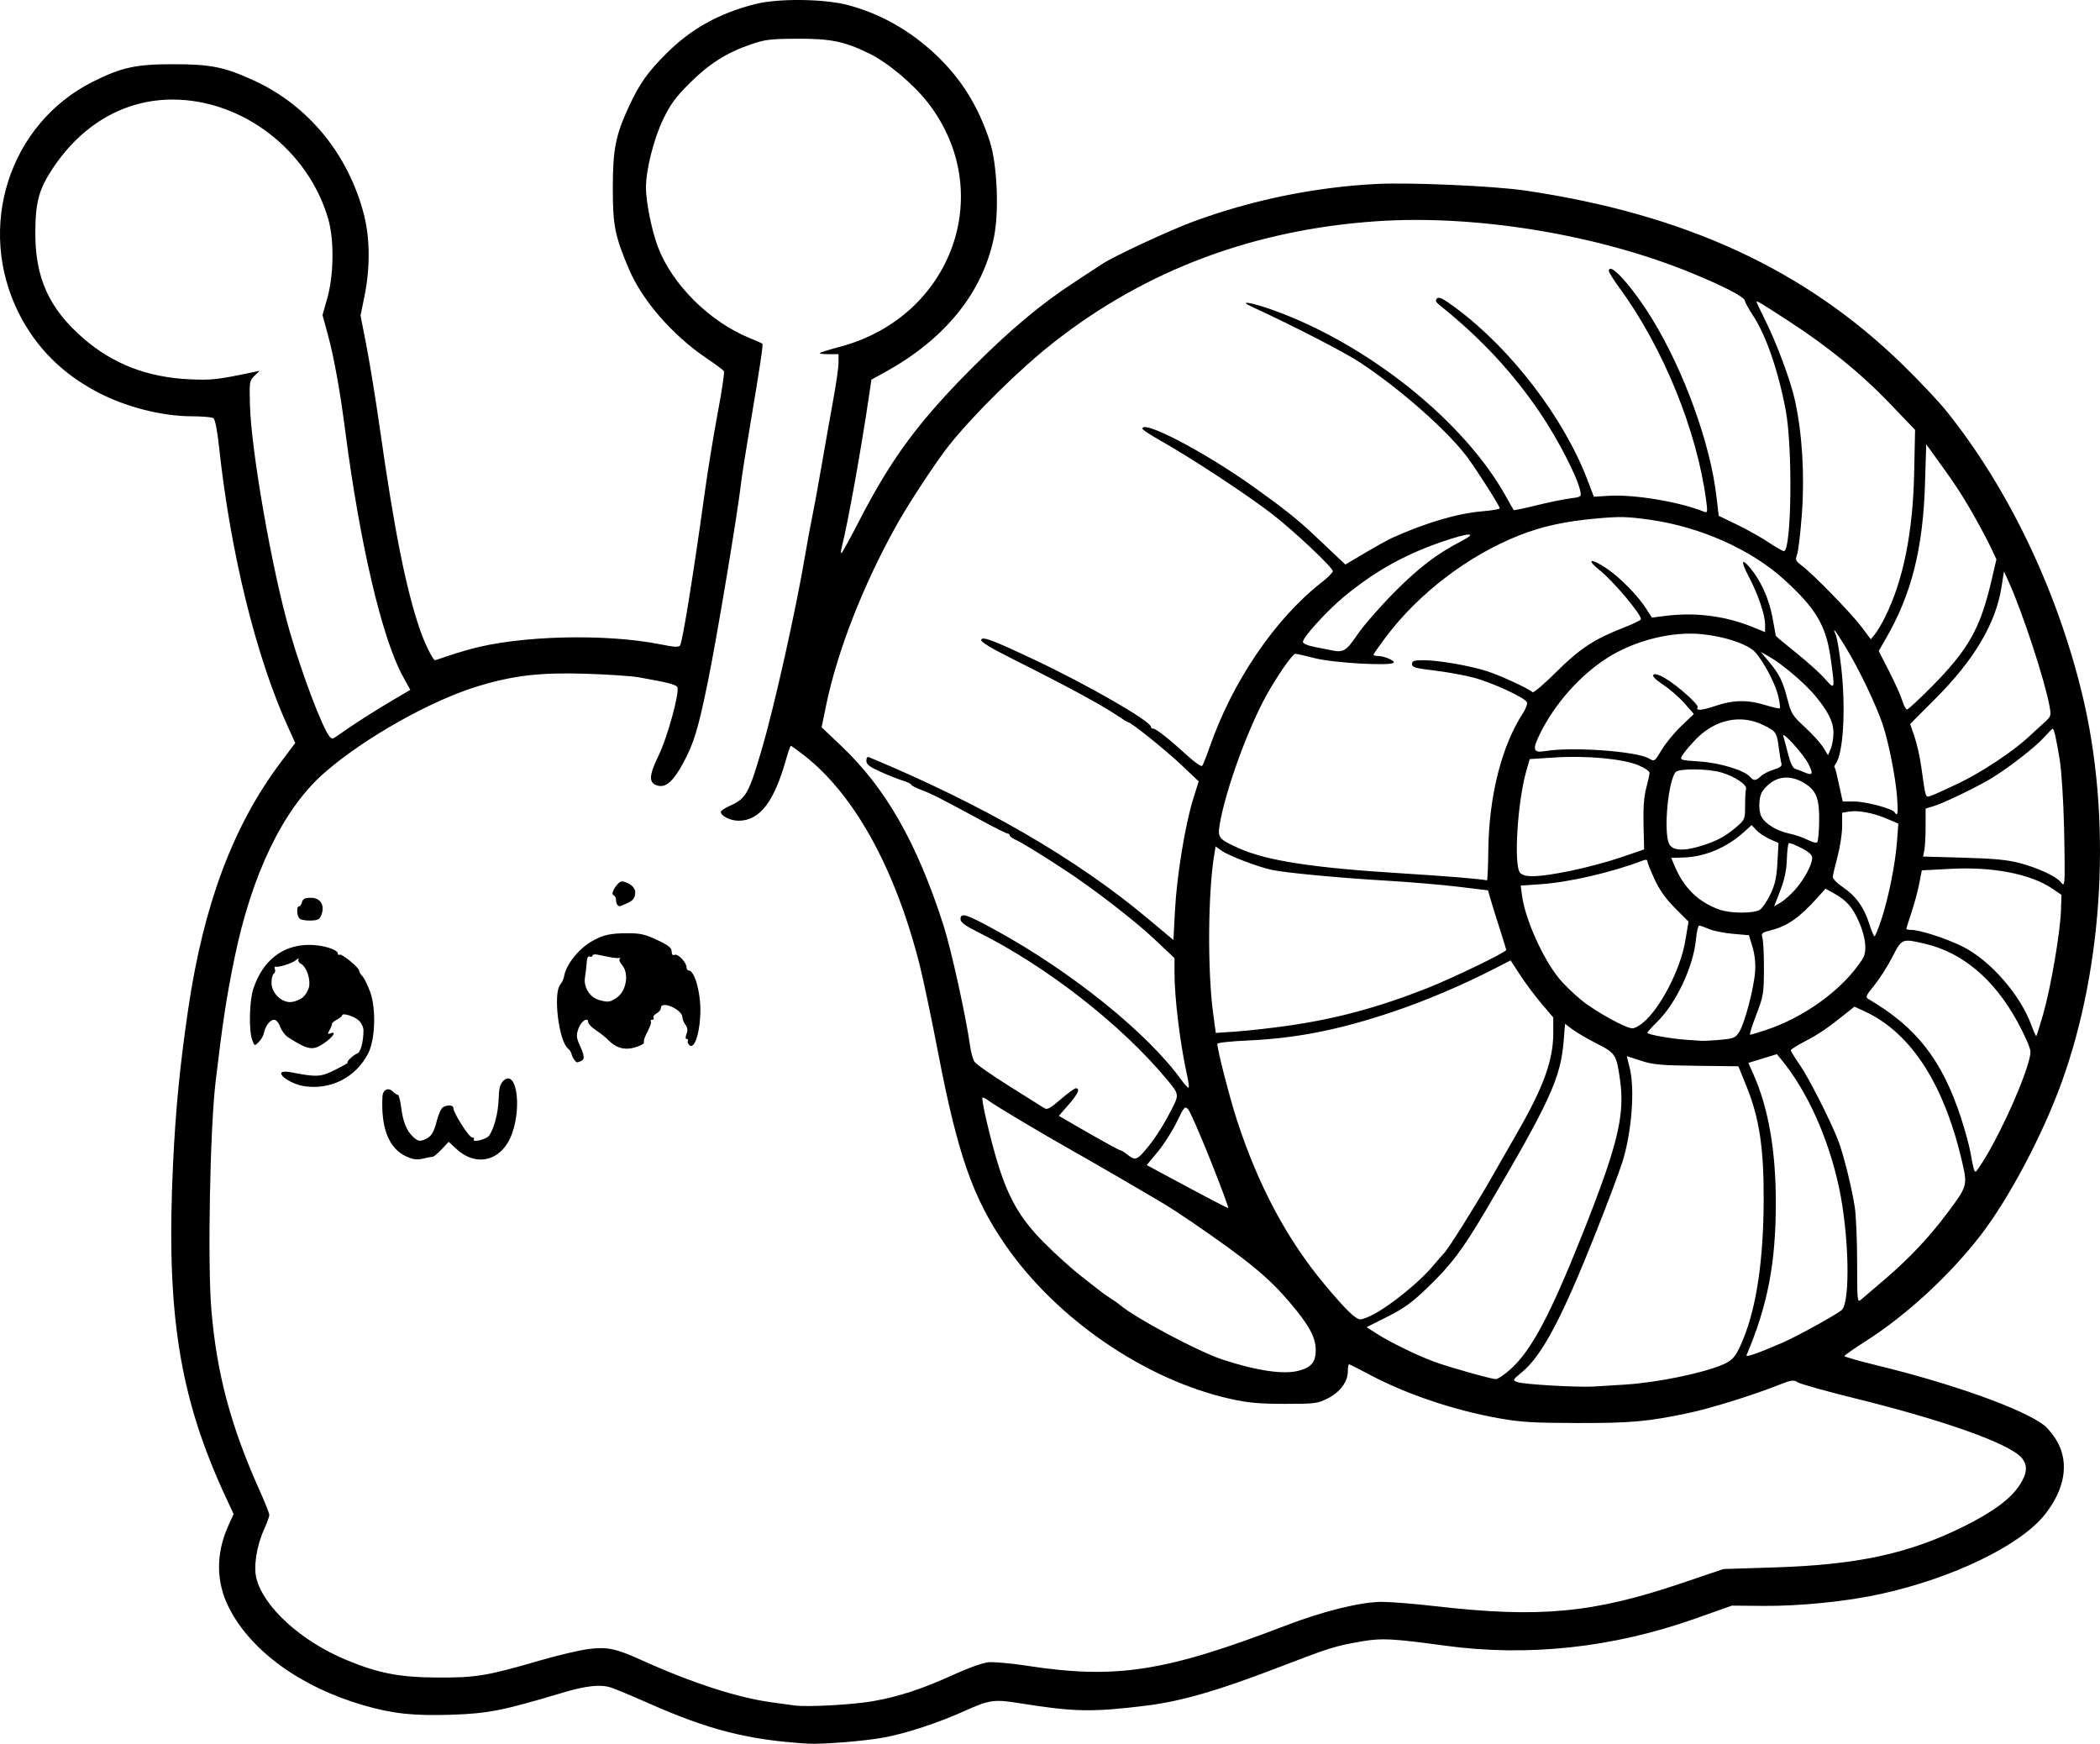 <?xml version="1.0" encoding="UTF-8" standalone="no"?>
<!-- Created with Inkscape (http://www.inkscape.org/) -->

<svg
   width="259.652mm"
   height="215.588mm"
   viewBox="0 0 259.652 215.588"
   version="1.1"
   id="svg5"
   xml:space="preserve"
   xmlns="http://www.w3.org/2000/svg"
   xmlns:svg="http://www.w3.org/2000/svg"><defs
     id="defs2" /><g
     id="layer1"
     transform="translate(75.307,-11.536)"><path
       style="fill:#000000;stroke-width:0.265"
       d="m 24.538,227.106 c -7.367,-0.46 -12.193,-1.689 -19.711,-5.019 -1.965,-0.87 -4.034,-1.734 -4.6,-1.919 -1.285,-0.421 -3.08,-0.225 -6.013,0.654 -7.266,2.179 -9.189,2.561 -13.626,2.708 -4.738,0.157 -7.329,-0.117 -10.912,-1.155 -7.806,-2.262 -13.962,-6.72 -16.679,-12.08 -1.594,-3.145 -1.631,-6.642 -0.106,-10.051 l 0.683,-1.527 -0.95,-2.044 c -5.78,-12.442 -7.42,-22.822 -6.531,-41.335 0.325,-6.772 0.848,-12.089 1.871,-19.05 1.898,-12.905 5.554,-22.668 11.406,-30.461 l 1.83,-2.438 -0.913,-2.005 c -3.93,-8.631 -7.086,-21.447 -8.502,-34.522 -0.237,-2.191 -0.495,-3.492 -0.719,-3.634 -0.192,-0.122 -1.384,-0.223 -2.647,-0.226 -3.682,-0.006 -8.111,-1.13 -11.593,-2.941 -4.401,-2.289 -7.675,-5.558 -9.8,-9.783 -5.334,-10.609 -1.222,-23.453 9.174,-28.654 3.528,-1.765 5.297,-2.15 9.886,-2.15 4.678,0 6.34,0.335 10.012,2.019 6.692,3.069 11.638,9.08 13.575,16.502 0.771,2.952 0.803,6.616 0.09,10.128 l -0.492,2.424 0.737,3.778 c 0.405,2.078 1.139,6.604 1.631,10.057 1.832,12.862 3.235,19.905 4.987,25.029 0.566,1.656 1.604,3.749 1.859,3.749 0.043,0 0.598,-0.185 1.235,-0.411 0.637,-0.226 1.991,-0.646 3.01,-0.932 6.092,-1.711 16.831,-1.989 23.664,-0.613 1.704,0.343 2.233,0.369 2.389,0.117 0.312,-0.504 1.667,-8.91 3.053,-18.931 0.382,-2.765 1.106,-7.207 1.609,-9.872 0.503,-2.665 0.844,-4.959 0.758,-5.097 -0.086,-0.139 -1.058,-0.861 -2.161,-1.605 C 7.849,52.984 4.102,48.684 2.465,44.823 0.72,40.708 0.461,39.409 0.464,34.82 c 0.003,-4.841 0.339,-6.552 1.984,-10.1 1.314,-2.834 2.299,-4.232 4.62,-6.553 3.064,-3.064 6.488,-4.971 10.993,-6.124 2.835,-0.726 8.553,-0.663 11.503,0.127 4.005,1.071 7.646,3.129 10.818,6.114 3.132,2.947 5.271,6.375 6.688,10.716 0.924,2.832 1.176,8.691 0.512,11.904 -1.411,6.821 -6.015,12.526 -13.405,16.609 l -1.738,0.96 -0.325,2.197 c -0.994,6.709 -2.584,15.515 -3.348,18.535 -0.101,0.4 -0.12,0.728 -0.042,0.728 0.078,0 1.082,-1.824 2.23,-4.054 3.943,-7.653 7.324,-12.229 13.939,-18.863 4.673,-4.687 8.512,-7.902 12.654,-10.597 1.49,-0.969 3.028,-1.979 3.418,-2.243 1.326,-0.898 8.275,-4.136 11.197,-5.217 7.257,-2.685 15.105,-4.298 22.783,-4.682 4.147,-0.207 14.555,0.258 18.36,0.821 19.752,2.923 34.599,9.778 46.664,21.545 2.018,1.968 4.435,4.531 5.37,5.695 7.608,9.466 13.605,21.937 16.765,34.862 3.722,15.224 2.756,33.655 -2.525,48.217 -2.354,6.491 -6.513,14.331 -9.997,18.844 -3.807,4.932 -9.14,9.852 -14.131,13.038 -1.482,0.946 -2.701,1.796 -2.709,1.889 -0.008,0.093 1.801,0.611 4.02,1.151 9.353,2.274 18.002,5.368 20.648,7.387 0.493,0.376 1.242,1.309 1.666,2.074 1.474,2.661 0.905,5.914 -1.578,9.021 -3.037,3.801 -11.391,7.834 -20.273,9.787 -4.203,0.924 -9.992,1.509 -14.552,1.47 l -3.836,-0.033 -4.617,1.632 c -10.127,3.579 -20.625,4.709 -30.837,3.319 -6.533,-0.889 -7.866,-0.958 -10.321,-0.53 -3.361,0.586 -3.854,0.741 -10.625,3.343 -7.171,2.755 -11.742,4.071 -15.964,4.593 -6.731,0.833 -8.959,0.792 -15.71,-0.292 -3.173,-0.509 -3.715,-0.432 -6.836,0.973 -3.27,1.472 -7.242,2.774 -9.998,3.277 -2.404,0.439 -7.649,0.856 -9.393,0.747 z m 8.07,-5.245 c 3.22,-0.562 6.239,-1.556 10.045,-3.305 1.743,-0.801 3.55,-1.444 4.247,-1.511 0.667,-0.064 2.815,0.13 4.772,0.43 11.027,1.695 17.09,0.753 32.001,-4.972 4.656,-1.788 9.295,-2.927 11.9,-2.924 1.095,0.002 4.075,0.243 6.621,0.536 12.84,1.479 19.48,0.858 30.427,-2.848 l 5.159,-1.747 6.35,-0.202 c 10.207,-0.325 16.525,-1.688 23.283,-5.02 3.687,-1.818 5.933,-3.483 7.028,-5.21 0.931,-1.468 0.984,-2.446 0.182,-3.354 -1.541,-1.744 -9.606,-4.613 -20.556,-7.314 -3.574,-0.881 -6.762,-1.773 -7.085,-1.982 -0.528,-0.342 -0.779,-0.304 -2.514,0.382 -3.137,1.241 -8.36,2.858 -11.055,3.424 -5.012,1.052 -7.127,1.24 -13.758,1.222 -5.488,-0.015 -6.981,-0.107 -9.736,-0.604 -5.612,-1.012 -11.522,-3.026 -16.111,-5.491 -1.192,-0.64 -2.233,-1.164 -2.315,-1.164 -0.082,0 -0.149,0.399 -0.149,0.887 0,1.274 -0.981,2.58 -2.514,3.346 -1.236,0.618 -1.583,0.661 -5.291,0.658 -3.164,-0.003 -4.523,-0.127 -6.702,-0.612 -10.532,-2.345 -21.555,-9.895 -27.882,-19.096 -3.992,-5.806 -5.862,-11.172 -8.285,-23.775 -0.801,-4.168 -1.818,-9.006 -2.259,-10.753 -3.016,-11.93 -8.081,-21.111 -14.317,-25.954 -0.826,-0.641 -1.554,-1.166 -1.619,-1.166 -0.065,0 -0.321,0.723 -0.569,1.608 -1.501,5.348 -3.276,7.653 -5.897,7.653 -1.01,0 -2.189,-0.586 -2.189,-1.088 0,-0.145 0.513,-0.492 1.141,-0.769 1.978,-0.875 2.326,-1.501 3.97,-7.141 1.573,-5.397 4.234,-17.359 5.354,-24.074 0.231,-1.382 0.594,-3.347 0.808,-4.366 0.214,-1.019 0.748,-3.936 1.187,-6.482 0.439,-2.547 1.089,-6.216 1.445,-8.154 0.356,-1.938 0.646,-3.992 0.646,-4.564 v -1.041 h -1.235 c -0.679,0 -1.171,-0.064 -1.092,-0.142 0.078,-0.078 1.226,-0.432 2.55,-0.787 13.835,-3.703 19.382,-19.083 10.862,-30.119 -1.781,-2.307 -4.944,-4.971 -7.249,-6.105 -3.082,-1.517 -4.796,-1.869 -8.996,-1.847 -3.272,0.017 -3.938,0.099 -5.714,0.709 -2.965,1.018 -5.137,2.4 -7.545,4.8 -1.726,1.72 -2.364,2.591 -3.26,4.447 -1.166,2.415 -2.124,6.213 -2.131,8.445 -0.005,1.732 0.712,5.299 1.469,7.311 1.754,4.659 6.396,9.277 11.352,11.291 0.811,0.33 1.519,0.646 1.572,0.704 0.116,0.125 -0.274,2.724 -1.525,10.158 -0.514,3.056 -1.002,6.152 -1.084,6.879 -0.439,3.881 -3.014,19.316 -4.126,24.739 -1.225,5.969 -1.737,7.644 -3.108,10.163 -1.168,2.147 -2.08,2.948 -3.071,2.7 -1.163,-0.292 -1.144,-1.21 0.08,-3.714 1.083,-2.217 2.601,-7.731 2.326,-8.448 -0.128,-0.335 -1.124,-0.592 -4.814,-1.242 -0.873,-0.154 -3.79,-0.349 -6.482,-0.434 -5.646,-0.178 -8.957,0.204 -13.361,1.542 -5.875,1.785 -14.172,6.471 -19.05,10.761 -5.051,4.442 -8.942,12.513 -11.079,22.981 -0.975,4.778 -1.447,7.874 -2.31,15.168 -0.693,5.85 -1.001,22.429 -0.524,28.151 0.66,7.907 2.399,14.427 5.963,22.358 0.661,1.472 1.203,2.839 1.203,3.039 0,0.2 -0.291,1.003 -0.646,1.784 -0.924,2.033 -1.326,4.614 -0.945,6.079 0.92,3.548 5.539,7.743 11.054,10.038 4.006,1.668 6.61,2.174 11.308,2.199 4.78,0.026 6.17,-0.205 12.687,-2.106 2.19,-0.639 4.897,-1.277 6.016,-1.418 2.294,-0.289 3.377,-0.064 6.493,1.347 6.217,2.816 11.899,4.664 16.084,5.232 1.161,0.157 2.469,0.337 2.905,0.399 1.524,0.217 7.163,-0.09 9.657,-0.525 z m -57.622,-67.321 c -2.202,-0.986 -3.209,-3.482 -3.004,-7.442 0.044,-0.84 0.717,-1.171 1.265,-0.623 0.218,0.218 0.498,0.396 0.623,0.396 0.125,0 0.312,0.681 0.416,1.513 0.233,1.865 0.666,2.934 1.506,3.721 0.518,0.485 0.772,0.556 1.291,0.358 0.911,-0.346 1.222,-0.803 1.629,-2.392 0.196,-0.765 0.526,-1.499 0.734,-1.63 0.554,-0.351 1.304,-0.299 1.304,0.089 0,0.593 1.936,3.632 2.313,3.632 0.2,0 0.3,0.103 0.222,0.229 -0.273,0.442 1.51,0.032 1.858,-0.427 0.629,-0.829 1.151,-2.807 1.204,-4.565 0.04,-1.311 0.175,-1.84 0.569,-2.226 1.567,-1.531 2.335,2.947 1.108,6.459 -1.181,3.379 -4.342,4.29 -6.866,1.978 l -0.988,-0.905 -0.866,0.918 c -0.476,0.505 -0.971,0.921 -1.1,0.925 -0.128,0.003 -0.67,0.108 -1.204,0.232 -0.734,0.17 -1.226,0.111 -2.015,-0.242 z m -12.8,-8.737 c -1.305,-0.216 -2.953,-1.225 -2.691,-1.649 0.088,-0.142 0.572,-0.17 1.114,-0.063 3.256,0.64 3.734,0.614 5.566,-0.309 0.958,-0.483 1.649,-0.878 1.534,-0.879 -0.31,-0.001 0.67,-0.95 1.163,-1.126 0.413,-0.147 0.757,-1.44 0.763,-2.864 0.002,-0.375 -0.265,-0.925 -0.592,-1.223 -0.586,-0.534 -2.051,-0.974 -2.051,-0.617 0,0.101 -0.292,0.339 -0.649,0.53 -0.357,0.191 -0.629,0.419 -0.605,0.508 0.024,0.088 -0.104,0.426 -0.283,0.75 -0.278,0.502 -0.267,0.566 0.076,0.435 0.833,-0.32 0.359,0.436 -0.754,1.202 -1.398,0.962 -1.959,0.874 -4.431,-0.697 -0.381,-0.242 -0.835,-0.834 -1.009,-1.315 -0.189,-0.522 -0.497,-0.875 -0.765,-0.875 -0.488,0 -1.085,0.795 -1.253,1.671 -0.059,0.304 -0.342,0.788 -0.629,1.076 -0.52,0.52 -0.524,0.519 -0.804,-0.217 -0.446,-1.172 -0.37,-4.867 0.13,-6.367 1.165,-3.494 3.615,-5.416 6.909,-5.421 1.647,-0.003 3.538,0.572 3.538,1.075 0,0.152 0.102,0.214 0.226,0.137 0.266,-0.165 2.42,1.616 2.42,2 0,0.145 0.17,0.433 0.378,0.641 0.208,0.208 0.636,1.062 0.951,1.899 0.781,2.075 0.663,5.966 -0.234,7.69 -1.555,2.991 -4.69,4.558 -8.016,4.008 z m 0.013,-11.018 c 0.284,-0.265 0.596,-0.802 0.695,-1.195 0.232,-0.925 -0.3,-2.521 -0.958,-2.874 -0.296,-0.158 -0.437,-0.411 -0.33,-0.593 0.102,-0.175 -0.044,-0.122 -0.323,0.116 -0.469,0.4 -2.108,0.921 -2.549,0.811 -0.104,-0.026 -0.126,0.118 -0.048,0.32 0.077,0.202 0.014,0.446 -0.142,0.542 -0.155,0.096 -0.283,0.596 -0.283,1.111 0,1.337 1.337,2.582 2.561,2.383 0.474,-0.077 1.095,-0.356 1.378,-0.621 z m 33.499,7.767 c -0.146,-0.182 -0.301,-0.505 -0.345,-0.718 -0.044,-0.213 -0.232,-0.506 -0.418,-0.651 -1.15,-0.902 -1.875,-6.83 -0.969,-7.922 0.211,-0.255 0.42,-0.696 0.464,-0.981 0.217,-1.425 1.739,-3.374 3.385,-4.337 1.405,-0.822 2.283,-1.023 4.498,-1.029 1.536,-0.004 2.157,0.138 3.638,0.834 1.394,0.656 1.786,0.965 1.786,1.411 0,0.393 0.121,0.525 0.387,0.423 0.417,-0.16 1.465,0.972 1.465,1.583 0,0.199 0.126,0.361 0.279,0.361 0.663,0 1.404,2.483 1.422,4.763 0.021,2.648 -0.681,5.016 -1.328,4.479 -0.202,-0.168 -0.303,-0.411 -0.223,-0.54 0.08,-0.129 0.022,-0.235 -0.129,-0.235 -0.179,0 -0.191,-0.218 -0.033,-0.634 0.171,-0.449 0.132,-0.777 -0.13,-1.124 -0.204,-0.27 -0.375,-0.691 -0.38,-0.935 -0.018,-0.965 -2.654,-2.109 -2.654,-1.152 0,0.213 -0.241,0.517 -0.537,0.675 -0.295,0.158 -0.467,0.4 -0.381,0.538 0.085,0.138 0.009,0.251 -0.169,0.251 -0.178,0 -0.25,0.074 -0.159,0.165 0.091,0.091 -0.055,0.597 -0.324,1.124 -0.48,0.942 -0.546,1.132 -0.546,1.579 0,0.122 -0.49,0.369 -1.088,0.549 -1.248,0.374 -2.367,0.072 -3.277,-0.884 -0.291,-0.306 -0.975,-0.852 -1.52,-1.214 -0.545,-0.362 -0.991,-0.816 -0.992,-1.008 -0.004,-0.715 -0.887,-0.146 -1.206,0.777 -0.287,0.829 -0.264,1.105 0.172,2.079 0.612,1.367 0.629,1.754 0.084,1.963 -0.51,0.196 -0.452,0.21 -0.772,-0.191 z m 5.228,-7.653 c 1.231,-0.806 1.587,-3.068 0.647,-4.107 -0.249,-0.275 -0.363,-0.589 -0.253,-0.699 0.109,-0.109 0.08,-0.165 -0.066,-0.123 -0.146,0.042 -0.681,-0.008 -1.191,-0.111 -0.509,-0.103 -1.194,-0.239 -1.521,-0.303 -0.327,-0.064 -0.595,-0.008 -0.595,0.125 0,0.133 -0.149,0.184 -0.331,0.114 -0.218,-0.084 -0.347,0.168 -0.379,0.736 -0.027,0.475 -0.121,1.28 -0.21,1.789 -0.216,1.245 0.586,2.541 1.77,2.859 1.093,0.294 1.295,0.267 2.13,-0.28 z m -39.203,-9.804 c -0.346,-0.346 -0.388,-1.506 -0.056,-1.506 0.129,0 0.296,-0.238 0.372,-0.529 0.106,-0.406 0.361,-0.529 1.095,-0.529 1.168,0 1.731,0.882 1.317,2.061 -0.215,0.613 -0.41,0.722 -1.345,0.755 -0.602,0.021 -1.224,-0.092 -1.383,-0.251 z m 39.31,-1.683 c -0.097,-0.097 -0.176,-0.385 -0.176,-0.639 0,-0.255 -0.139,-0.509 -0.31,-0.566 -0.464,-0.155 0.581,-1.79 1.089,-1.704 0.877,0.148 1.602,0.742 1.598,1.31 -0.005,0.764 -0.233,1.056 -1.133,1.451 -0.865,0.38 -0.84,0.377 -1.068,0.149 z M 125.741,182.707 c 3.94,-0.251 9.702,-1.448 12.062,-2.505 1.198,-0.537 1.58,-1.03 2.448,-3.158 1.644,-4.033 2.489,-9.825 2.51,-17.208 0.018,-6.424 -0.542,-10.093 -2.148,-14.053 l -0.981,-2.42 -5.159,-0.061 c -4.446,-0.052 -5.397,-0.139 -6.879,-0.625 -0.946,-0.31 -1.732,-0.565 -1.747,-0.566 -0.015,-0.001 0.134,0.619 0.331,1.379 0.684,2.639 0.278,7.997 -0.888,11.716 -0.365,1.164 -1.795,4.974 -3.177,8.467 -4.242,10.719 -6.747,15.465 -9.245,17.512 -1.17,0.959 -1.182,0.985 -0.577,1.218 0.743,0.286 7.434,0.676 9.483,0.553 0.8,-0.048 2.586,-0.16 3.969,-0.248 z m -14.268,-1.903 c 2.555,-2.295 4.883,-6.664 8.825,-16.558 4.395,-11.033 5.322,-14.809 4.706,-19.168 -0.449,-3.177 -0.555,-3.344 -2.891,-4.528 -1.133,-0.574 -2.477,-1.357 -2.986,-1.74 l -0.926,-0.695 -0.179,2.195 c -0.367,4.512 -1.748,7.513 -9.53,20.716 -2.956,5.015 -4.332,6.845 -7.307,9.712 -1.908,1.839 -2.894,2.554 -4.952,3.587 l -2.57,1.29 1.304,0.837 c 1.62,1.04 4.992,2.68 7.093,3.451 1.809,0.664 6.925,2.107 7.578,2.137 0.239,0.011 1.064,-0.545 1.834,-1.236 z m -26.129,0.18 c 1.513,-0.42 2.034,-1.077 2.031,-2.561 -0.003,-1.567 -0.86,-3.121 -3.281,-5.949 -2.656,-3.102 -5.092,-5.094 -12.146,-9.932 -1.138,-0.78 -2.685,-1.784 -3.44,-2.232 -3.412,-2.024 -8.999,-5.266 -11.293,-6.554 -3.603,-2.023 -9.547,-5.569 -10.293,-6.141 -0.35,-0.268 -0.689,-0.434 -0.753,-0.37 -0.175,0.175 0.927,4.931 1.843,7.959 1.343,4.437 2.828,7.005 5.753,9.948 1.388,1.397 3.477,3.281 4.641,4.186 1.164,0.906 2.295,1.787 2.514,1.958 0.218,0.171 0.751,0.54 1.184,0.82 0.433,0.279 0.909,0.615 1.058,0.745 1.808,1.577 9.738,5.802 12.707,6.769 4.318,1.407 7.596,1.875 9.476,1.352 z m 59.713,-3.436 c 1.798,-0.773 6.881,-3.58 7.373,-4.071 1.067,-1.064 0.876,-9.344 -0.348,-15.096 -1.295,-6.087 -3.925,-11.939 -7.099,-15.798 l -0.59,-0.717 -1.762,0.538 -1.762,0.538 0.648,1.465 c 1.834,4.147 2.745,9.386 2.745,15.785 0,7.508 -0.988,12.667 -3.617,18.883 -0.133,0.314 1.222,-0.155 4.411,-1.527 z M 94.685,173.945 c 2.082,-1.142 5.459,-3.887 7.001,-5.69 0.786,-0.92 1.494,-1.732 1.572,-1.805 0.452,-0.421 3.937,-5.962 5.742,-9.128 1.161,-2.037 2.694,-4.717 3.407,-5.955 3.134,-5.444 4.339,-8.803 4.339,-12.1 v -1.937 l -1.487,-1.753 c -0.818,-0.964 -2.005,-2.553 -2.638,-3.531 l -1.15,-1.778 -1.794,0.925 c -4.089,2.107 -8.714,4.073 -12.841,5.459 -6.598,2.215 -11.887,3.258 -17.859,3.522 -2.074,0.091 -3.77,0.275 -3.77,0.409 0,0.745 1.51,6.617 2.426,9.437 2.635,8.107 6.209,14.793 10.905,20.399 2.559,3.056 3.774,4.235 4.362,4.235 0.273,0 1.076,-0.318 1.786,-0.708 z m 63.203,-4.373 c 2.964,-2.55 5.348,-5.089 7.606,-8.102 2.368,-3.159 2.447,-3.399 1.911,-5.809 -2.2,-9.888 -6.334,-16.389 -12.131,-19.074 l -1.29,-0.598 -0.958,0.766 c -2.375,1.899 -3.482,2.655 -5.136,3.51 -0.975,0.504 -1.774,1.007 -1.775,1.117 -5.3e-4,0.11 0.512,0.943 1.138,1.852 1.099,1.595 3.681,6.674 4.703,9.254 0.643,1.624 1.71,5.906 2.074,8.324 0.157,1.047 0.286,4.131 0.286,6.854 0,4.686 0.025,4.931 0.463,4.566 0.255,-0.212 1.654,-1.409 3.109,-2.661 z M 74.379,155.034 c -1.285,-3.223 -2.532,-6.075 -2.77,-6.339 -0.41,-0.453 -0.487,-0.367 -1.422,1.567 -0.544,1.125 -1.601,2.781 -2.349,3.68 l -1.36,1.634 2.182,1.175 c 5.059,2.726 7.748,4.135 7.897,4.139 0.088,0.002 -0.892,-2.633 -2.177,-5.856 z m 95.489,0.105 c 2.512,-3.997 5.88,-11.768 5.88,-13.57 0,-0.442 -0.693,-2.033 -1.635,-3.752 -2.848,-5.2 -6.76,-8.506 -11.344,-9.586 -2.914,-0.687 -2.915,-0.686 -4.101,1.627 -0.574,1.12 -1.573,2.689 -2.221,3.486 -1.084,1.334 -1.138,1.471 -0.691,1.733 5.881,3.449 9.021,7.464 11.358,14.522 0.516,1.56 1.068,3.578 1.226,4.486 0.312,1.795 0.452,2.311 0.625,2.311 0.062,0 0.469,-0.566 0.903,-1.257 z M 66.153,153.907 c 1.155,-1.315 2.233,-2.953 3.31,-5.03 1.054,-2.032 1.056,-2.021 -0.493,-3.885 -5.627,-6.772 -14.847,-13.965 -23.332,-18.203 -1.637,-0.818 -2.183,-1.222 -2.183,-1.616 0,-0.855 0.681,-0.641 4.348,1.366 9.34,5.112 18.724,12.668 22.91,18.447 0.455,0.628 0.882,1.087 0.949,1.02 0.067,-0.067 -0.009,-0.703 -0.169,-1.414 -0.871,-3.877 -1.58,-9.619 -1.58,-12.804 v -1.799 l -2.447,-2.31 c -2.449,-2.311 -7.695,-6.361 -11.179,-8.631 -3.173,-2.067 -5.263,-3.347 -6.019,-3.685 -0.4,-0.179 -0.728,-0.426 -0.728,-0.548 0,-0.122 -0.115,-0.222 -0.255,-0.222 -0.14,0 -1.539,-0.696 -3.109,-1.547 -5.115,-2.772 -6.275,-3.363 -7.551,-3.844 -0.691,-0.261 -1.257,-0.554 -1.257,-0.652 0,-0.098 -0.489,-0.331 -1.086,-0.517 -0.597,-0.186 -1.848,-0.684 -2.778,-1.106 -1.324,-0.6 -1.692,-0.892 -1.692,-1.341 0,-0.356 0.125,-0.522 0.331,-0.436 14.106,5.879 25.566,12.506 34.405,19.896 l 3.232,2.702 0.188,-3.6 c 0.223,-4.264 1.255,-10.622 2.235,-13.765 l 0.7,-2.248 -2.107,-1.996 c -1.946,-1.844 -6.247,-5.303 -6.593,-5.303 -0.082,0 -0.648,-0.343 -1.257,-0.762 -1.887,-1.298 -6.235,-3.655 -12.926,-7.007 -2.847,-1.426 -4.105,-2.189 -4.012,-2.433 0.169,-0.441 1.333,-0.006 6.543,2.448 6.672,3.142 14.449,7.621 14.449,8.321 0,0.125 0.137,0.227 0.303,0.227 0.347,0 2.032,1.337 4.287,3.399 0.851,0.779 1.636,1.315 1.744,1.191 0.108,-0.124 0.512,-1.134 0.898,-2.245 2.838,-8.178 8.091,-15.918 13.868,-20.435 0.764,-0.597 1.389,-1.222 1.389,-1.388 0,-0.452 -4.84,-5.007 -7.499,-7.06 -3.201,-2.47 -10.07,-6.98 -13.998,-9.191 -1.128,-0.635 -2.051,-1.25 -2.051,-1.366 0,-1.141 7.595,2.82 13.626,7.106 3.677,2.614 5.52,4.074 7.531,5.969 0.951,0.897 2.227,2.1 2.836,2.675 l 1.106,1.045 2.466,-1.459 c 1.356,-0.803 2.883,-1.645 3.392,-1.872 4.256,-1.899 8.023,-2.998 11.179,-3.261 1.128,-0.094 2.051,-0.255 2.051,-0.358 0,-0.285 -2.816,-4.714 -4.039,-6.352 -2.422,-3.244 -8.308,-8.44 -13.225,-11.673 -1.987,-1.307 -8.268,-4.542 -13.428,-6.917 -1.772,-0.815 0.091,-0.5 2.765,0.468 11.722,4.243 23.554,13.733 28.699,23.017 0.484,0.873 0.914,1.626 0.955,1.674 0.042,0.047 1.307,-0.217 2.812,-0.588 1.505,-0.371 3.373,-0.754 4.151,-0.851 1.372,-0.172 1.41,-0.199 1.269,-0.904 -0.345,-1.727 -2.784,-6.463 -5.021,-9.751 -3.398,-4.995 -7.338,-9.214 -12.347,-13.222 -0.512,-0.41 -0.591,-0.601 -0.348,-0.849 0.244,-0.249 0.773,0.022 2.381,1.219 6.803,5.064 13.278,13.525 16.2,21.168 l 0.814,2.129 1.763,-0.112 c 3.19,-0.203 8.736,0.713 11.83,1.953 0.457,0.183 0.48,0.093 0.31,-1.231 -1.116,-8.697 -5.328,-19.054 -10.763,-26.464 -0.707,-0.964 -1.285,-1.886 -1.285,-2.051 0,-1.302 2.973,2.014 5.434,6.06 3.878,6.377 7.087,15.241 7.848,21.674 l 0.299,2.527 2.272,1.099 c 1.25,0.604 3.001,1.587 3.893,2.183 0.891,0.596 1.742,1.084 1.891,1.084 0.947,0 1.111,-12.721 0.225,-17.434 -0.911,-4.841 -2.438,-9.268 -4.027,-11.67 -0.529,-0.8 -0.989,-1.633 -1.022,-1.85 -0.071,-0.471 -2.39,-1.689 -6.32,-3.321 -11.64,-4.831 -26.822,-7.352 -39.199,-6.509 -15.216,1.037 -28.567,6.046 -39.951,14.988 -4.189,3.291 -9.815,8.825 -12.908,12.698 -1.556,1.948 -4.929,7.063 -6.457,9.79 -4.174,7.449 -7.406,15.728 -8.794,22.524 l -0.524,2.564 2.398,2.273 c 5.542,5.251 9.403,12.022 12.678,22.231 0.946,2.948 2.793,11.342 3.294,14.966 0.101,0.728 0.336,1.568 0.523,1.867 0.187,0.299 2.109,1.649 4.271,3.001 2.162,1.351 4.127,2.587 4.368,2.746 0.357,0.236 0.729,0.036 2.02,-1.082 0.871,-0.754 1.716,-1.371 1.878,-1.371 0.582,0 0.275,0.693 -0.903,2.039 l -1.197,1.369 1.793,1.039 c 3.311,1.919 5.675,3.225 5.851,3.231 0.096,0.003 0.472,0.239 0.836,0.523 0.907,0.71 1.148,0.666 2.06,-0.373 z m 71.298,-13.823 c 1.647,-0.156 1.829,-0.236 2.31,-1.013 0.671,-1.086 1.792,-5.367 1.94,-7.413 0.074,-1.027 -0.04,-2.102 -0.324,-3.043 l -0.439,-1.455 -1.976,-0.172 c -1.087,-0.095 -2.418,-0.362 -2.959,-0.595 -0.541,-0.233 -1.089,-0.423 -1.219,-0.423 -0.129,0 -0.305,0.753 -0.391,1.673 -0.315,3.376 -2.454,7.933 -4.798,10.222 -0.664,0.649 -1.208,1.263 -1.208,1.365 0,0.206 2.918,0.73 4.763,0.854 0.655,0.044 1.488,0.1 1.852,0.125 0.364,0.024 1.466,-0.032 2.45,-0.125 z m 39.882,-3.219 c 0.923,-3.207 2.092,-10.02 2.183,-12.73 l 0.067,-1.967 -1.132,-0.768 c -2.687,-1.822 -7.363,-2.729 -12.623,-2.447 l -3.516,0.188 -0.315,1.628 c -0.173,0.895 -0.603,2.494 -0.955,3.552 -0.352,1.058 -0.64,1.981 -0.64,2.051 0,0.07 0.268,0.127 0.596,0.127 1.06,0 4.247,1.026 6.283,2.023 3.452,1.691 7.228,6 8.599,9.812 0.273,0.76 0.54,1.338 0.593,1.286 0.053,-0.053 0.44,-1.292 0.861,-2.754 z m -34.383,2.044 c 4.888,-1.605 9.607,-5.052 12.02,-8.781 0.606,-0.937 0.434,-2.684 -0.464,-4.715 -0.758,-1.715 -1.518,-2.574 -3.005,-3.399 l -1.096,-0.608 -1.021,1.137 c -2.177,2.424 -3.669,3.473 -5.666,3.985 -1.213,0.311 -1.282,0.374 -1.102,1.011 0.105,0.374 0.185,2.108 0.177,3.854 -0.013,2.986 -0.07,3.321 -0.955,5.622 -0.518,1.346 -0.858,2.447 -0.757,2.447 0.101,0 0.943,-0.249 1.87,-0.554 z m -59.17,-0.537 c 6.043,-0.856 11.24,-2.25 17.355,-4.658 3.107,-1.223 9.79,-4.45 9.79,-4.728 0,-0.085 -0.353,-1.244 -0.784,-2.578 -0.431,-1.333 -0.937,-2.958 -1.124,-3.611 l -0.341,-1.186 -3.704,-0.447 c -2.037,-0.246 -6.026,-0.583 -8.864,-0.75 -5.864,-0.344 -12.562,-0.976 -14.21,-1.341 -1.736,-0.384 -5.286,-1.741 -6.133,-2.344 l -0.766,-0.546 -0.146,0.857 c -0.809,4.752 -0.883,14.465 -0.152,19.863 l 0.317,2.337 2.542,-0.174 c 1.398,-0.096 4.197,-0.409 6.221,-0.695 z m 44.072,-0.4 c 2.156,-1.814 4.623,-6.6 5.216,-10.12 l 0.4,-2.374 -1.658,-1.663 c -1.159,-1.162 -1.924,-2.239 -2.541,-3.574 -0.485,-1.051 -0.883,-2.05 -0.883,-2.221 0,-0.184 -0.184,-0.24 -0.454,-0.136 -3.897,1.495 -9.145,2.718 -12.737,2.969 l -2.476,0.172 0.166,1.249 c 0.385,2.903 2.563,7.765 4.59,10.247 0.545,0.667 1.741,1.833 2.66,2.592 1.737,1.436 5.553,3.555 6.4,3.555 0.269,0 0.861,-0.314 1.317,-0.697 z m 29.454,-12.733 c 0.891,-2.695 1.719,-6.815 1.935,-9.621 l 0.173,-2.253 -1.361,-0.585 c -1.701,-0.732 -3.572,-1.091 -4.713,-0.906 l -0.876,0.142 v 1.643 c 0,0.904 -0.252,2.585 -0.559,3.736 -0.307,1.151 -0.575,2.288 -0.595,2.527 -0.021,0.248 0.526,0.814 1.278,1.323 1.582,1.07 2.592,2.483 3.235,4.525 0.263,0.836 0.552,1.52 0.642,1.521 0.09,10e-4 0.469,-0.922 0.842,-2.051 z m -14.991,-1.244 c 0.304,-0.213 0.882,-1.076 1.284,-1.918 0.577,-1.208 0.759,-2.036 0.863,-3.924 l 0.131,-2.392 -1.077,-0.486 c -0.592,-0.267 -1.34,-0.766 -1.661,-1.108 l -0.584,-0.622 -0.961,0.868 c -2.151,1.944 -4.858,3.073 -7.534,3.143 l -1.447,0.038 0.395,0.946 c 1.155,2.766 2.946,4.52 5.573,5.457 1.38,0.492 4.314,0.49 5.018,-0.003 z m 4.345,-2.481 c 1.12,-1.264 2.1,-3.091 2.1,-3.915 0,-0.371 -0.409,-0.741 -1.361,-1.231 -0.749,-0.386 -1.439,-0.653 -1.534,-0.594 -0.095,0.059 -0.203,0.968 -0.239,2.021 -0.046,1.351 -0.287,2.484 -0.818,3.852 l -0.752,1.938 0.794,-0.461 c 0.437,-0.253 1.251,-0.977 1.811,-1.608 z m 33.239,-7.716 c -0.078,-3.288 -0.316,-7.019 -0.533,-8.334 -0.429,-2.604 -0.709,-3.836 -0.87,-3.836 -0.057,0 -0.55,0.493 -1.094,1.095 -1.05,1.162 -4.087,3.537 -6.285,4.916 -1.695,1.063 -6.053,3.179 -7.341,3.565 l -0.993,0.298 v 2.174 c 0,1.196 -0.071,2.53 -0.158,2.966 l -0.158,0.792 4.987,0.14 c 3.84,0.108 5.453,0.264 7.012,0.679 2.236,0.596 4.416,1.606 5.003,2.317 0.354,0.43 0.387,0.418 0.476,-0.178 0.053,-0.351 0.033,-3.318 -0.045,-6.592 z m -71.184,2.844 c 0.071,-6.665 1.637,-12.864 4.276,-16.926 0.352,-0.542 0.577,-1.15 0.5,-1.35 -0.216,-0.564 -4.316,-2.457 -6.638,-3.064 -1.147,-0.3 -3.32,-0.692 -4.829,-0.871 -2.334,-0.277 -2.743,-0.396 -2.743,-0.798 0,-0.394 0.234,-0.472 1.421,-0.472 1.841,0 5.657,0.658 7.84,1.353 1.628,0.518 5.175,2.154 5.639,2.6 0.118,0.114 1.428,-1 2.91,-2.474 2.92,-2.904 4.698,-4.08 8.265,-5.468 1.23,-0.478 2.236,-0.968 2.236,-1.088 0,-0.643 -3.446,-4.725 -5.102,-6.044 -1.734,-1.381 -1.142,-1.556 0.824,-0.243 1.695,1.132 3.923,3.405 4.983,5.084 l 0.64,1.013 1.643,-0.21 c 3.704,-0.474 7.412,-0.008 10.761,1.353 l 1.597,0.649 v -0.916 c 0,-1.196 -0.874,-3.776 -2.001,-5.909 -1.022,-1.933 -0.952,-2.43 0.156,-1.109 1.311,1.564 2.316,3.786 2.75,6.081 0.23,1.217 0.418,2.256 0.418,2.31 0,0.054 1.113,0.984 2.473,2.067 1.36,1.083 2.967,2.531 3.572,3.217 1.292,1.467 1.297,1.45 0.726,-2.575 -0.564,-3.978 -1.813,-6.086 -5.713,-9.641 -4.096,-3.734 -10.397,-6.544 -16.634,-7.419 -2.855,-0.4 -3.716,-0.418 -6.747,-0.14 -3.781,0.346 -6.583,0.962 -9.362,2.056 -6.316,2.487 -12.454,7.162 -16.536,12.595 -0.837,1.114 -1.521,2.093 -1.521,2.177 0,0.084 0.22,0.152 0.49,0.152 0.803,0 2.167,0.562 2.004,0.825 -0.277,0.448 -7.463,0.045 -9.746,-0.547 -1.151,-0.298 -2.237,-0.543 -2.412,-0.543 -0.339,0 -2.163,2.607 -3.518,5.027 -2.369,4.232 -5.2,12.064 -5.852,16.187 -0.241,1.524 -0.079,1.717 2.377,2.822 3.425,1.541 9.12,2.423 20.014,3.098 5.663,0.351 10.008,0.709 10.665,0.877 0.073,0.019 0.15,-1.663 0.173,-3.736 z m 10.113,2.569 c 1.837,-0.37 4.648,-1.119 6.246,-1.665 l 2.905,-0.993 -0.074,-3.031 c -0.052,-2.109 0.051,-3.498 0.336,-4.565 0.225,-0.844 0.41,-1.691 0.41,-1.883 0,-0.192 -0.625,-0.61 -1.389,-0.93 -1.903,-0.796 -6.378,-1.213 -10.319,-0.96 l -3.109,0.2 -0.395,1.363 c -1.129,3.898 -1.616,11.882 -0.777,12.721 0.595,0.595 2.283,0.525 6.166,-0.257 z m 16.834,-3.299 c 1.558,-0.533 2.615,-1.15 3.88,-2.264 0.873,-0.768 0.922,-0.901 0.922,-2.514 8e-5,-0.936 0.051,-1.869 0.112,-2.073 0.152,-0.501 -1.391,-1.529 -3.021,-2.013 -1.68,-0.499 -5.288,-0.53 -5.688,-0.049 -0.897,1.081 -1.481,7.086 -0.85,8.745 0.396,1.043 1.926,1.098 4.644,0.167 z m 13.957,-2.67 c 0.051,-2.901 -0.304,-3.899 -1.708,-4.809 -1.646,-1.067 -3.338,-1.012 -4.606,0.149 -0.753,0.69 -0.972,1.113 -1.065,2.051 -0.068,0.688 0.027,1.454 0.228,1.835 0.495,0.937 1.876,1.783 3.463,2.123 0.755,0.162 1.789,0.517 2.299,0.789 0.509,0.272 1.022,0.402 1.138,0.289 0.117,-0.113 0.23,-1.205 0.251,-2.427 z m 9.64,-3.122 c -0.196,-2.548 -1.068,-6.926 -1.816,-9.12 -0.801,-2.352 -2.879,-6.691 -4.449,-9.289 -0.749,-1.24 -1.417,-2.254 -1.485,-2.254 -0.068,0 -7e-5,0.231 0.151,0.514 0.151,0.283 0.458,2.079 0.68,3.993 0.601,5.16 0.271,10.817 -0.705,12.054 -0.125,0.159 -0.177,0.34 -0.114,0.403 0.115,0.115 0.161,0.298 0.708,2.814 l 0.302,1.389 h 1.392 c 1.437,0 4.743,0.875 5.024,1.33 0.378,0.612 0.461,0.126 0.31,-1.833 z m 7.623,-1.753 c 2.844,-1.366 6.72,-3.934 8.626,-5.716 0.524,-0.49 1.374,-1.269 1.888,-1.73 0.913,-0.819 0.929,-0.869 0.699,-2.117 -0.594,-3.226 -3.338,-11.587 -5.023,-15.301 l -0.6,-1.323 -0.315,1.984 c -0.709,4.461 -3.365,8.938 -8.149,13.736 l -3.138,3.147 0.533,1.547 c 0.293,0.851 0.666,2.499 0.829,3.663 0.566,4.048 0.514,3.883 1.159,3.685 0.319,-0.098 1.891,-0.807 3.491,-1.576 z m -24.456,-0.879 c 0.289,-0.269 1.004,-0.633 1.59,-0.808 0.804,-0.241 1.032,-0.429 0.934,-0.767 -0.072,-0.247 -0.207,-1.044 -0.3,-1.771 -0.267,-2.082 -0.331,-2.182 -1.919,-2.958 -2.861,-1.4 -6.045,-0.698 -8.471,1.868 -0.712,0.753 -1.427,1.616 -1.589,1.918 -0.285,0.533 -0.221,0.554 2.183,0.712 2.527,0.166 5.568,1.102 6.249,1.923 0.412,0.496 0.692,0.472 1.322,-0.115 z m 5.827,-1.579 c -0.603,-1.181 -3.341,-4.177 -3.067,-3.355 0.097,0.291 0.365,1.285 0.596,2.208 0.258,1.034 0.58,1.728 0.838,1.806 0.23,0.07 0.776,0.281 1.213,0.47 1.002,0.434 1.094,0.189 0.421,-1.129 z m -18.053,-1.745 c 0.478,-0.788 1.557,-2.09 2.399,-2.893 l 1.53,-1.46 -1.148,-1.312 c -0.631,-0.722 -1.815,-1.755 -2.631,-2.296 -0.977,-0.649 -1.394,-1.074 -1.222,-1.246 0.172,-0.172 0.682,-0.015 1.496,0.462 1.497,0.877 4.161,3.267 3.976,3.567 -0.283,0.458 0.529,0.39 2.215,-0.185 2.171,-0.74 3.987,-0.768 6.153,-0.094 0.916,0.285 1.721,0.463 1.789,0.396 0.068,-0.068 -0.019,-0.737 -0.192,-1.488 -0.417,-1.808 -2.251,-5.09 -3.235,-5.791 -1.22,-0.868 -3.556,-1.586 -6.083,-1.868 -3.763,-0.42 -8.483,0.759 -11.913,2.977 -3.3,2.133 -6.349,5.562 -8.165,9.186 -1.054,2.103 -0.944,2.534 0.579,2.277 3.294,-0.557 11.284,0.012 12.832,0.914 0.687,0.4 0.679,0.406 1.62,-1.145 z m 21.189,-2.007 c 0.01,-1.354 -0.674,-2.725 -2.35,-4.712 -1.257,-1.49 -4.021,-3.829 -5.559,-4.702 l -1.083,-0.615 1.034,1.244 c 1.299,1.563 1.691,2.365 2.288,4.684 0.438,1.701 0.612,1.976 2.135,3.377 0.912,0.839 1.929,1.963 2.26,2.498 l 0.601,0.973 0.332,-0.778 c 0.183,-0.428 0.336,-1.314 0.341,-1.969 z m -183.686,-0.555 c 1.539,-1.052 3.717,-2.421 5.818,-3.658 l 1.902,-1.12 -0.921,-1.676 c -2.563,-4.663 -5.307,-16.345 -7.117,-30.297 -0.65,-5.009 -1.39,-9.121 -2.139,-11.878 l -0.675,-2.486 0.605,-2.145 c 0.79,-2.802 0.842,-7.141 0.115,-9.685 -2.435,-8.523 -10.573,-14.792 -19.227,-14.812 -5.934,-0.014 -11.225,3.024 -14.865,8.535 -1.697,2.569 -2.119,4.119 -2.139,7.865 -0.031,5.645 1.698,9.451 5.972,13.149 3.634,3.144 7.887,4.785 13.04,5.032 2.78,0.133 3.495,0.054 7.938,-0.882 l 0.794,-0.167 -0.595,0.573 c -0.676,0.65 -0.685,0.708 -0.613,3.595 0.142,5.701 2.744,20.538 4.919,28.058 1.558,5.387 4.044,11.935 4.941,13.016 0.235,0.283 0.378,0.285 0.766,0.01 0.262,-0.186 0.93,-0.647 1.483,-1.025 z M 163.561,96.402 c 4.5,-4.55 5.979,-7.168 7.338,-12.981 l 0.638,-2.729 -0.705,-1.505 c -0.388,-0.828 -1.42,-2.755 -2.294,-4.283 -1.377,-2.408 -2.289,-3.773 -5.122,-7.668 l -0.558,-0.767 -0.148,4.813 c -0.249,8.111 -1.666,13.718 -4.87,19.259 l -0.856,1.482 1.293,2.524 c 0.711,1.388 1.439,3.013 1.619,3.612 0.179,0.598 0.445,1.088 0.59,1.088 0.145,0 1.53,-1.28 3.076,-2.844 z m -71.036,-6.405 c 0.733,-1.085 2.762,-3.416 4.508,-5.178 3.069,-3.098 5.283,-4.791 8.334,-6.373 2.156,-1.118 1.034,-1.096 -2.306,0.045 -4.684,1.6 -8.389,3.672 -12.205,6.827 -2.082,1.722 -5.068,5.006 -5.068,5.574 0,0.21 0.597,0.462 1.521,0.641 0.837,0.163 1.759,0.346 2.051,0.408 1.422,0.302 1.808,0.064 3.165,-1.943 z m 65.222,-2.127 c 2.265,-4.535 3.461,-10.439 3.62,-17.876 l 0.113,-5.307 -3.231,-3.38 c -3.354,-3.509 -7.529,-6.909 -12.268,-9.991 -3.569,-2.321 -4.101,-2.642 -4.101,-2.472 0,0.08 0.429,0.997 0.954,2.039 1.505,2.988 3.267,7.717 3.809,10.219 0.892,4.122 1.196,9.226 0.837,14.029 -0.175,2.346 -0.441,4.587 -0.59,4.979 -0.244,0.642 -0.184,0.779 0.601,1.365 1.376,1.027 6.066,5.841 7.352,7.547 l 1.168,1.55 0.505,-0.623 c 0.278,-0.343 0.832,-1.279 1.232,-2.079 z"
       id="path3141" /></g></svg>
